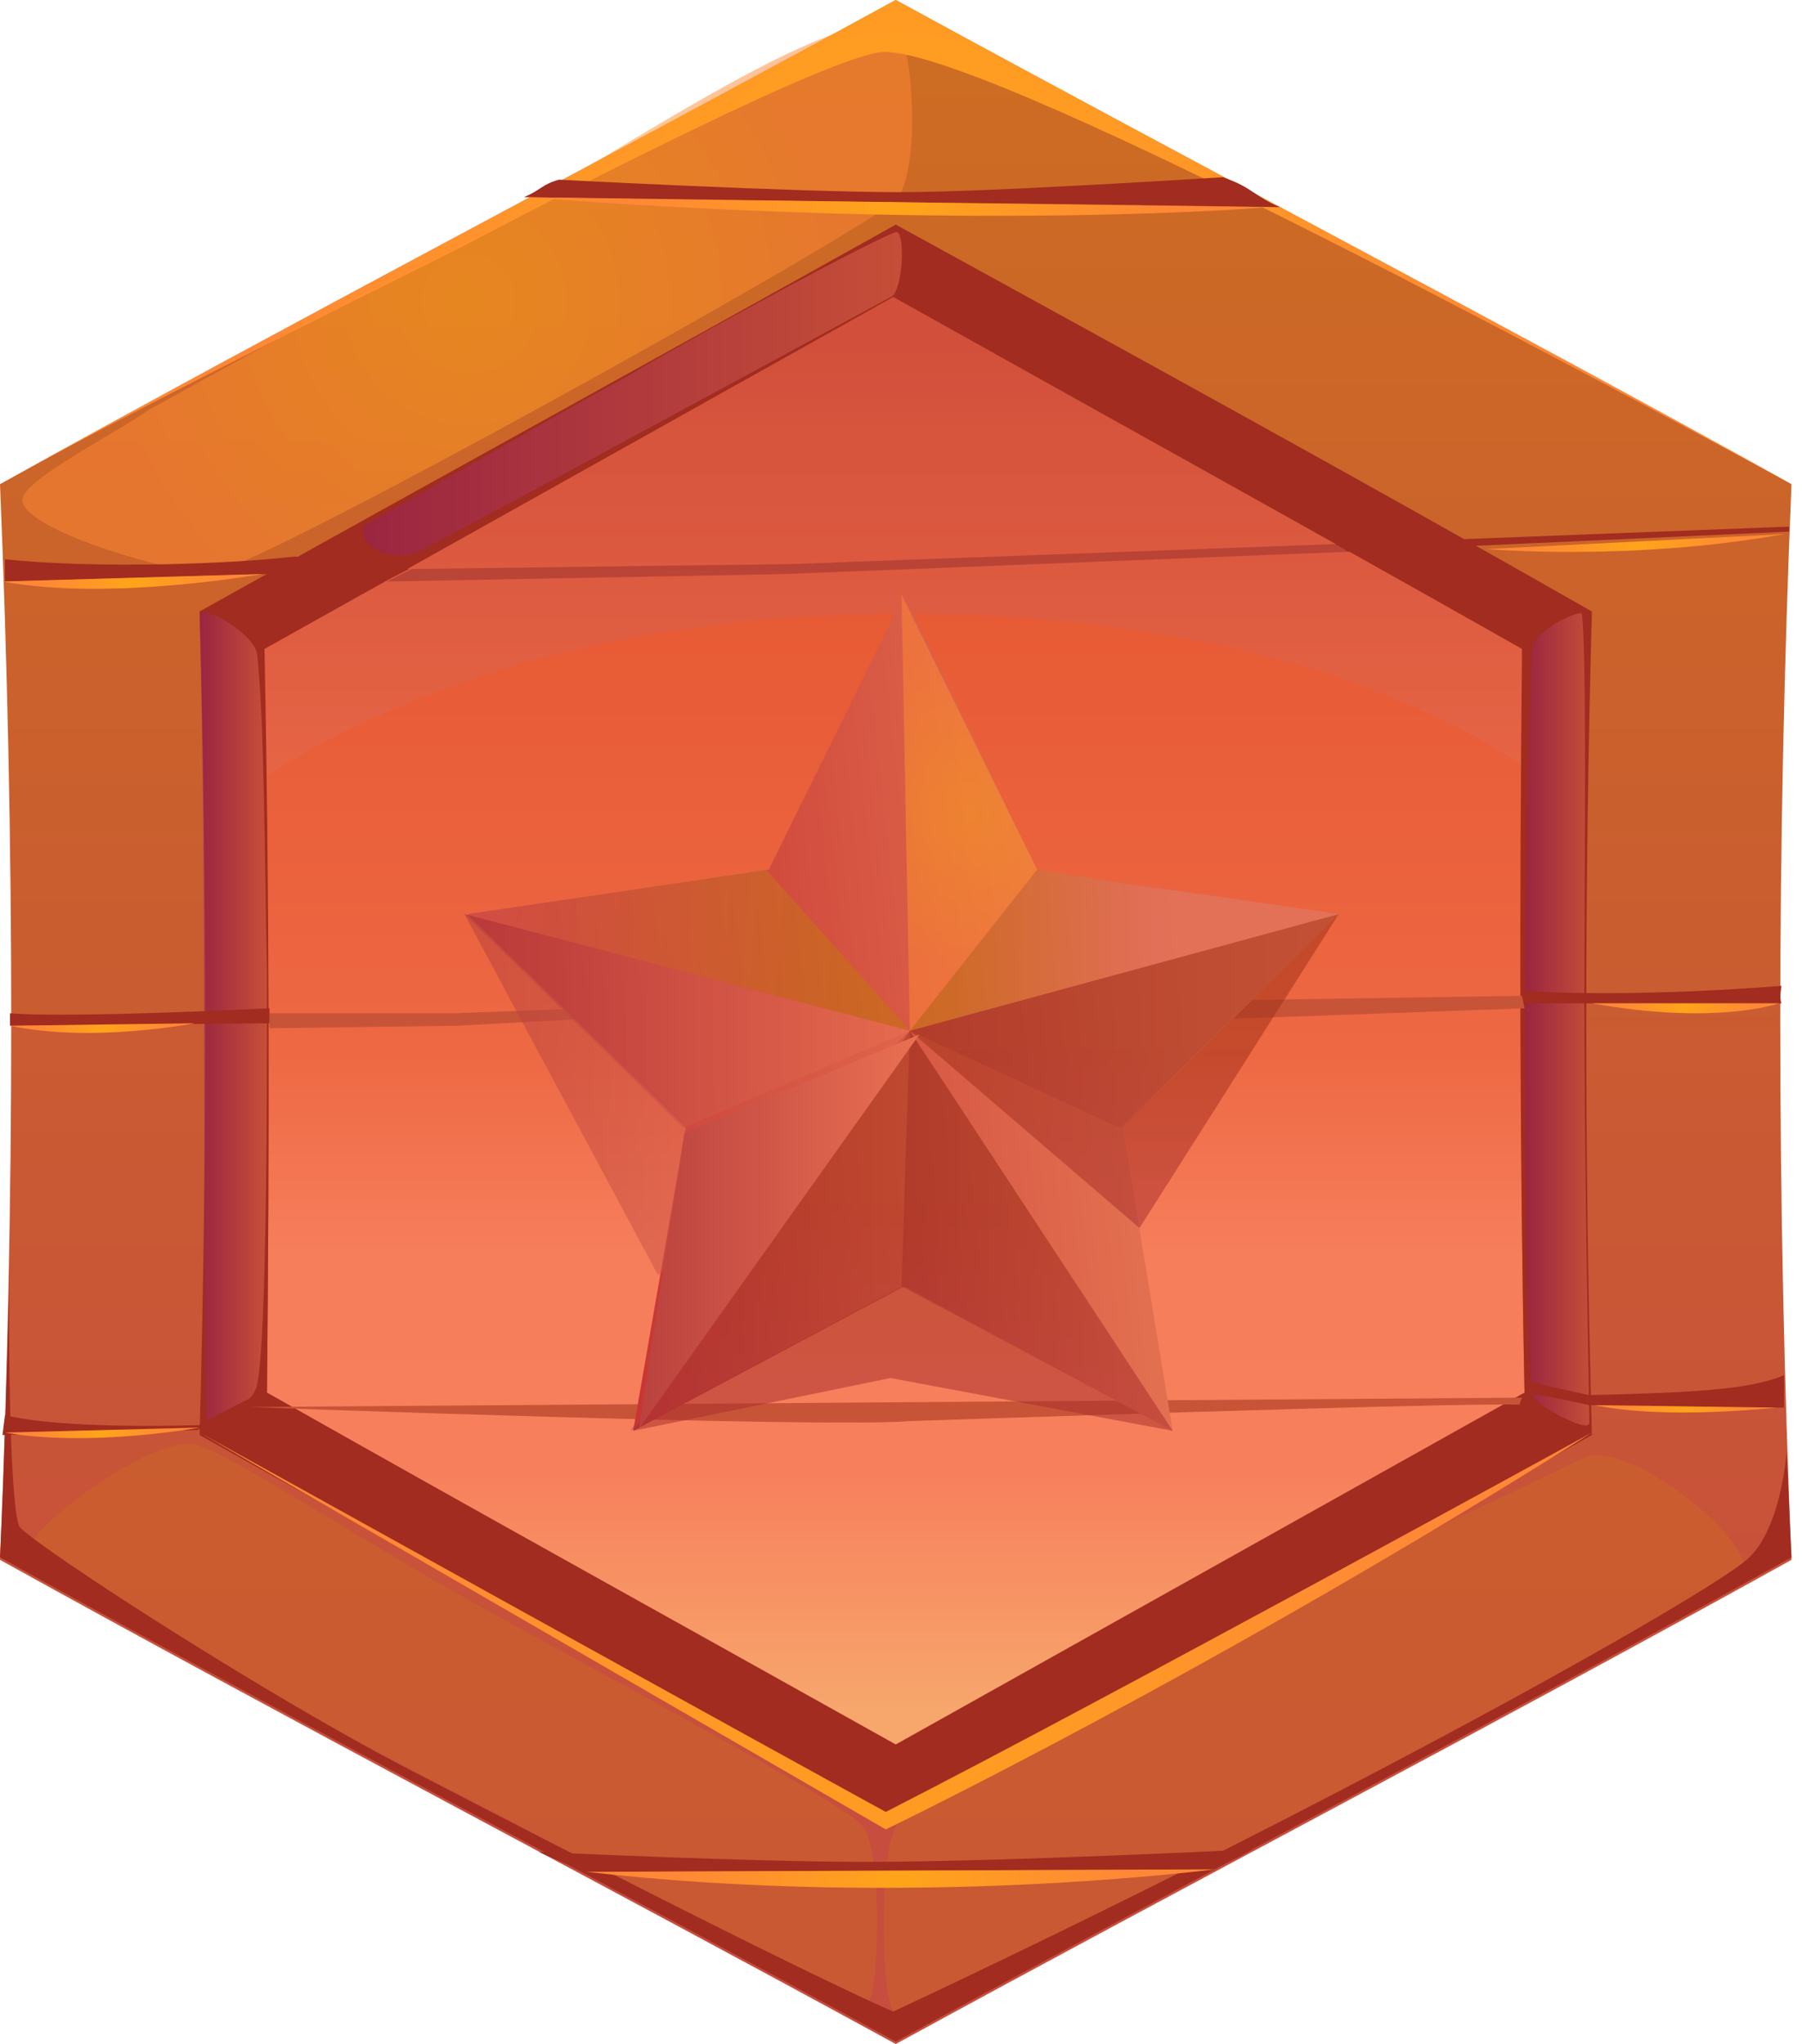 <svg width="97" height="110" viewBox="0 0 97 110" fill="none" xmlns="http://www.w3.org/2000/svg">
<path d="M48.218 98.718C72.4 98.718 92.003 79.115 92.003 54.933C92.003 30.751 72.4 11.148 48.218 11.148C24.036 11.148 4.433 30.751 4.433 54.933C4.433 79.115 24.036 98.718 48.218 98.718Z" fill="url(#paint0_linear_53577_13691)"/>
<path d="M22.162 30.623L42.578 30.354L71.857 29.28L72.797 29.683L42.309 30.892L20.819 31.294L22.162 30.623Z" fill="#A12C1F"/>
<path opacity="0.5" d="M86.497 44.054C85.557 43.517 84.079 42.577 81.93 41.233C81.93 41.233 71.32 32.772 47.547 33.041C24.714 33.309 13.432 42.442 13.432 42.442C11.552 44.457 9.806 46.069 8.731 46.74C12.492 28.474 28.609 14.909 47.95 14.909C66.216 14.909 81.662 27.265 86.497 44.054Z" fill="url(#paint1_linear_53577_13691)"/>
<path d="M48.217 0C32.234 8.73 15.983 17.192 0 26.056C0.806 45.397 0.806 64.603 0 83.944C15.983 92.808 32.234 101.27 48.217 110C64.2 101.27 80.452 92.808 96.435 83.944C95.629 64.603 95.629 45.397 96.435 26.056C80.452 17.192 64.2 8.73 48.217 0ZM82.064 74.945C70.781 81.258 59.499 87.57 48.217 93.883C36.935 87.57 25.519 81.258 14.371 74.945C14.505 61.648 14.505 48.352 14.237 34.921C25.519 28.608 36.801 22.296 48.083 15.983C59.365 22.296 70.781 28.608 81.929 34.921C81.795 48.352 81.795 61.648 82.064 74.945Z" fill="url(#paint2_linear_53577_13691)"/>
<path d="M48.218 12.088C35.727 19.072 23.236 25.922 10.745 32.906C11.148 47.68 11.148 62.454 10.745 77.228C23.236 84.212 35.727 91.062 48.218 98.046C60.709 91.062 73.199 84.212 85.69 77.228C85.287 62.454 85.287 47.68 85.69 32.906C73.199 25.788 60.709 18.938 48.218 12.088ZM82.064 74.945C70.782 81.258 59.5 87.57 48.218 93.883C36.936 87.57 25.519 81.258 14.371 74.945C14.506 61.648 14.506 48.352 14.237 34.921C25.519 28.608 36.801 22.296 48.083 15.983C59.365 22.296 70.782 28.608 81.93 34.921C81.795 48.352 81.795 61.648 82.064 74.945Z" fill="#A12C1F"/>
<path opacity="0.5" d="M1.209 26.862C1.075 28.339 7.924 30.488 11.148 30.891C12.894 31.16 45.263 13.162 48.083 10.879C49.695 9.67 49.158 1.612 48.083 1.343C44.188 0.403 31.429 9.536 23.505 13.7C18.266 16.386 13.163 19.206 8.059 22.027C5.91 23.504 1.343 25.788 1.209 26.862Z" fill="url(#paint3_radial_53577_13691)"/>
<path opacity="0.5" d="M48.217 108.388C49.292 108.926 64.335 100.598 71.722 96.703C79.109 92.808 92.808 85.824 93.748 84.615C94.823 83.272 87.704 77.363 85.287 78.437C78.706 81.661 72.124 84.481 66.215 87.973C60.305 91.331 48.889 97.106 48.217 98.315C47.277 100.061 47.411 107.985 48.217 108.388Z" fill="#CC6727"/>
<path opacity="0.5" d="M46.74 107.717C45.935 108.12 33.041 100.867 25.251 96.838C20.013 94.151 12.894 90.391 7.791 87.436C5.776 86.361 1.612 84.078 1.612 83.272C1.612 82.198 8.328 77.094 10.611 77.766C12.491 78.303 19.61 83.004 25.922 86.496C31.698 89.719 45.666 97.106 46.472 98.315C47.546 99.792 47.278 107.448 46.74 107.717Z" fill="#CC6727"/>
<path opacity="0.5" d="M13.834 35.189C13.7 34.115 10.745 32.369 10.745 33.175C11.148 47.546 10.879 73.333 11.148 76.691C11.148 76.825 13.566 75.751 13.834 74.542C14.371 72.124 14.371 58.828 14.371 52.381C14.237 45.934 14.237 38.816 13.834 35.189Z" fill="url(#paint4_linear_53577_13691)"/>
<path opacity="0.5" d="M82.466 34.921C81.928 47.814 82.063 71.184 82.466 75.079C82.466 75.482 85.555 77.228 85.555 76.557C85.421 69.304 85.286 61.111 85.286 53.858C85.286 46.874 85.421 35.189 85.152 33.04C85.152 32.772 82.6 33.846 82.466 34.921Z" fill="url(#paint5_linear_53577_13691)"/>
<path opacity="0.5" d="M48.218 12.491C48.756 12.357 48.621 15.714 47.95 15.983C41.772 19.341 23.64 29.145 22.565 29.683C20.416 30.488 18.939 28.742 19.745 28.205C24.311 25.653 29.012 22.833 33.713 20.281C38.011 17.729 47.01 12.894 48.218 12.491Z" fill="url(#paint6_linear_53577_13691)"/>
<path d="M0.537 67.021C0.403 72.662 0.269 78.303 0 83.809C15.983 92.674 32.234 101.136 48.217 109.866C64.2 101.136 80.452 92.674 96.435 83.809C96.3 81.526 96.3 80.452 96.166 78.168C96.166 78.168 95.897 82.332 94.017 83.944C91.465 86.093 72.124 96.972 48.083 108.254C48.083 108.254 43.248 106.239 22.027 95.226C14.505 91.331 2.418 83.541 1.074 82.198C0.537 81.526 0.403 71.722 0.537 67.021Z" fill="#A12C1F"/>
<path d="M0 26.056C15.983 17.192 32.234 8.73 48.217 0C64.2 8.73 80.452 17.192 96.435 26.056C85.959 20.415 51.978 2.015 47.277 2.821C44.188 3.358 32.503 9.267 24.579 13.431C17.057 17.192 7.253 22.027 0 26.056Z" fill="url(#paint7_radial_53577_13691)"/>
<path d="M10.745 77.094L47.68 98.449C47.68 98.449 65.275 89.987 85.69 77.094C85.69 77.094 59.768 91.331 47.68 97.509C47.68 97.509 39.085 92.808 10.745 77.094Z" fill="url(#paint8_radial_53577_13691)"/>
<path d="M0.134 30.085C5.103 30.623 12.49 30.354 15.848 29.951L22.026 30.623L20.683 31.294L14.505 30.891L0.268 31.294V30.085H0.134Z" fill="#A12C1F"/>
<path d="M96.301 28.608L72.528 29.683C72.394 29.548 71.856 29.28 71.856 29.28L96.301 28.34V28.608Z" fill="#A12C1F"/>
<path d="M0.537 54.53C3.895 54.799 14.505 54.261 14.505 54.261C14.505 54.53 14.505 54.799 14.505 55.067L0.537 55.202C0.537 54.933 0.537 54.53 0.537 54.53Z" fill="#A12C1F"/>
<path d="M95.898 53.993H81.93C81.93 53.724 81.93 53.321 81.93 53.321C88.108 53.724 95.898 53.053 95.898 53.053C95.898 53.053 95.764 53.724 95.898 53.993Z" fill="#A12C1F"/>
<path d="M14.236 74.945L15.445 75.617C13.968 75.617 10.61 76.96 10.61 76.96C10.61 76.96 3.492 77.094 0.134 77.228L0.268 76.154C3.492 76.96 10.744 76.691 10.744 76.691C10.744 76.691 13.028 75.348 14.236 74.945Z" fill="#A12C1F"/>
<path d="M96.031 74.005V75.751C92.136 75.751 89.047 75.751 85.555 75.617C85.555 75.617 83.137 75.079 82.062 74.945V74.273C83.003 74.542 85.555 75.079 85.555 75.079C90.927 74.945 94.15 74.811 96.031 74.005Z" fill="#A12C1F"/>
<path d="M67.423 99.524C66.752 99.927 65.946 100.33 65.006 100.599L31.428 100.733C30.622 100.33 29.817 100.061 29.011 99.659C29.011 99.659 40.158 100.196 46.605 100.196C53.992 100.196 67.423 99.524 67.423 99.524Z" fill="#A12C1F"/>
<path d="M68.902 11.148C52.382 10.879 42.98 10.879 28.206 10.611C29.146 10.208 29.146 9.939 30.086 9.67C30.086 9.67 42.846 10.342 48.487 10.342C53.322 10.342 65.813 9.536 65.813 9.536C67.425 10.073 67.559 10.611 68.902 11.148Z" fill="#A12C1F"/>
<path d="M0.134 31.294L14.102 30.891C14.102 30.891 5.909 32.369 0.134 31.294Z" fill="url(#paint9_radial_53577_13691)"/>
<path d="M0.537 55.201L10.476 55.067C10.476 55.067 4.969 56.142 0.537 55.201Z" fill="url(#paint10_radial_53577_13691)"/>
<path d="M0.268 77.094L10.744 76.826C10.744 76.826 4.834 77.9 0.268 77.094Z" fill="url(#paint11_radial_53577_13691)"/>
<path d="M31.562 100.733L65.409 100.599C65.274 100.599 49.157 102.748 31.562 100.733Z" fill="url(#paint12_radial_53577_13691)"/>
<path d="M85.823 75.617L95.628 75.751C95.494 75.751 89.718 76.423 85.823 75.617Z" fill="url(#paint13_radial_53577_13691)"/>
<path d="M85.689 53.993H95.763C95.763 53.993 92.405 55.202 85.689 53.993Z" fill="url(#paint14_radial_53577_13691)"/>
<path d="M96.031 28.743L80.048 29.549C80.048 29.549 87.838 30.22 96.031 28.743Z" fill="url(#paint15_radial_53577_13691)"/>
<path d="M28.206 10.611L68.231 11.148C68.365 11.148 52.919 12.491 28.206 10.611Z" fill="url(#paint16_radial_53577_13691)"/>
<path d="M81.929 75.214L13.431 75.72C13.431 75.72 44.185 76.859 48.938 76.479C48.938 76.479 78.574 75.467 81.789 75.593L81.929 75.214Z" fill="#C85438"/>
<path d="M14.505 54.53H24.444L31.562 54.261L48.217 56.007L64.334 53.858L81.929 53.59L82.063 54.261L63.394 54.933L48.351 56.41L32.099 54.798L24.578 55.201L14.505 55.336V54.53Z" fill="#C85438"/>
<path d="M72.061 49.193L63.721 47.997L61.338 47.698L55.827 46.801L48.678 32L41.381 46.801L25.148 49.193L36.913 60.704L34.083 77L48.678 69.226L63.125 77L60.444 60.704L72.061 49.193Z" fill="url(#paint17_linear_53577_13691)"/>
<path opacity="0.5" d="M25 49.193L48.978 55.472L36.766 60.705L25 49.193Z" fill="url(#paint18_linear_53577_13691)"/>
<path opacity="0.5" d="M72.06 49.193L48.976 55.472L60.294 60.705L72.06 49.193Z" fill="url(#paint19_linear_53577_13691)"/>
<path opacity="0.5" d="M48.53 69.226L48.977 55.471L33.935 77L48.53 69.226Z" fill="url(#paint20_linear_53577_13691)"/>
<path opacity="0.5" d="M63.124 77L48.976 55.471L48.529 69.226L63.124 77Z" fill="url(#paint21_linear_53577_13691)"/>
<path opacity="0.5" d="M48.529 32L48.976 55.472L55.827 46.801L48.529 32Z" fill="url(#paint22_radial_53577_13691)"/>
<path opacity="0.5" d="M72.06 49.192L48.976 55.471L55.826 46.8L72.06 49.192Z" fill="url(#paint23_linear_53577_13691)"/>
<path opacity="0.5" d="M41.233 46.8L48.978 55.471L25 49.192L41.233 46.8Z" fill="url(#paint24_linear_53577_13691)"/>
<path opacity="0.5" d="M34.084 77L48.977 55.471L63.126 77L47.935 74.159L34.084 77Z" fill="url(#paint25_linear_53577_13691)"/>
<path opacity="0.5" d="M25 49.193L35.425 68.628L48.978 55.472L25 49.193Z" fill="url(#paint26_linear_53577_13691)"/>
<path opacity="0.5" d="M72.061 49.193L48.977 55.472L61.338 66.087L72.061 49.193Z" fill="url(#paint27_linear_53577_13691)"/>
<path d="M36.837 60.978L34.388 76.895L49.489 55.672L36.837 60.978Z" fill="url(#paint28_linear_53577_13691)"/>
<defs>
<linearGradient id="paint0_linear_53577_13691" x1="48.263" y1="18.698" x2="48.263" y2="91.955" gradientUnits="userSpaceOnUse">
<stop stop-color="#E5552F"/>
<stop offset="0.189" stop-color="#E75A34"/>
<stop offset="0.514" stop-color="#ED6843"/>
<stop offset="0.664" stop-color="#F77E5B"/>
<stop offset="0.824" stop-color="#F77F5C"/>
<stop offset="1" stop-color="#F7A66C"/>
</linearGradient>
<linearGradient id="paint1_linear_53577_13691" x1="47.601" y1="17.7" x2="47.601" y2="45.621" gradientUnits="userSpaceOnUse">
<stop stop-color="#BF4A48"/>
<stop offset="1" stop-color="#EA7052"/>
</linearGradient>
<linearGradient id="paint2_linear_53577_13691" x1="48.193" y1="-1.811" x2="48.193" y2="104.381" gradientUnits="userSpaceOnUse">
<stop offset="0.022" stop-color="#CD6D22"/>
<stop offset="0.954" stop-color="#C74D3E"/>
</linearGradient>
<radialGradient id="paint3_radial_53577_13691" cx="0" cy="0" r="1" gradientUnits="userSpaceOnUse" gradientTransform="translate(25.213 16.174) scale(19.928)">
<stop offset="0.022" stop-color="#FFA41A"/>
<stop offset="1" stop-color="#FF8836"/>
</radialGradient>
<linearGradient id="paint4_linear_53577_13691" x1="10.738" y1="54.857" x2="14.283" y2="54.857" gradientUnits="userSpaceOnUse">
<stop stop-color="#961F63"/>
<stop offset="1" stop-color="#EA7052"/>
</linearGradient>
<linearGradient id="paint5_linear_53577_13691" x1="82.149" y1="54.868" x2="85.645" y2="54.868" gradientUnits="userSpaceOnUse">
<stop stop-color="#961F63"/>
<stop offset="1" stop-color="#EA7052"/>
</linearGradient>
<linearGradient id="paint6_linear_53577_13691" x1="19.439" y1="21.213" x2="48.529" y2="21.213" gradientUnits="userSpaceOnUse">
<stop stop-color="#961F63"/>
<stop offset="1" stop-color="#EA7052"/>
</linearGradient>
<radialGradient id="paint7_radial_53577_13691" cx="0" cy="0" r="1" gradientUnits="userSpaceOnUse" gradientTransform="translate(48.193 12.998) scale(35.326 35.326)">
<stop offset="0.022" stop-color="#FFA41A"/>
<stop offset="1" stop-color="#FF8836"/>
</radialGradient>
<radialGradient id="paint8_radial_53577_13691" cx="0" cy="0" r="1" gradientUnits="userSpaceOnUse" gradientTransform="translate(48.194 87.778) scale(27.549 27.549)">
<stop offset="0.022" stop-color="#FFA41A"/>
<stop offset="1" stop-color="#FF8836"/>
</radialGradient>
<radialGradient id="paint9_radial_53577_13691" cx="0" cy="0" r="1" gradientUnits="userSpaceOnUse" gradientTransform="translate(7.152 31.291) scale(4.956 4.956)">
<stop offset="0.022" stop-color="#FFA41A"/>
<stop offset="1" stop-color="#FF8836"/>
</radialGradient>
<radialGradient id="paint10_radial_53577_13691" cx="0" cy="0" r="1" gradientUnits="userSpaceOnUse" gradientTransform="translate(5.521 55.34) scale(3.537 3.537)">
<stop offset="0.022" stop-color="#FFA41A"/>
<stop offset="1" stop-color="#FF8836"/>
</radialGradient>
<radialGradient id="paint11_radial_53577_13691" cx="0" cy="0" r="1" gradientUnits="userSpaceOnUse" gradientTransform="translate(5.52 77.16) scale(3.686 3.686)">
<stop offset="0.022" stop-color="#FFA41A"/>
<stop offset="1" stop-color="#FF8836"/>
</radialGradient>
<radialGradient id="paint12_radial_53577_13691" cx="0" cy="0" r="1" gradientUnits="userSpaceOnUse" gradientTransform="translate(48.431 101.135) scale(11.959 11.959)">
<stop offset="0.022" stop-color="#FFA41A"/>
<stop offset="1" stop-color="#FF8836"/>
</radialGradient>
<radialGradient id="paint13_radial_53577_13691" cx="0" cy="0" r="1" gradientUnits="userSpaceOnUse" gradientTransform="translate(90.676 75.807) scale(3.454 3.454)">
<stop offset="0.022" stop-color="#FFA41A"/>
<stop offset="1" stop-color="#FF8836"/>
</radialGradient>
<radialGradient id="paint14_radial_53577_13691" cx="0" cy="0" r="1" gradientUnits="userSpaceOnUse" gradientTransform="translate(90.701 54.282) scale(3.58)">
<stop offset="0.022" stop-color="#FFA41A"/>
<stop offset="1" stop-color="#FF8836"/>
</radialGradient>
<radialGradient id="paint15_radial_53577_13691" cx="0" cy="0" r="1" gradientUnits="userSpaceOnUse" gradientTransform="translate(88.091 29.162) scale(5.671 5.671)">
<stop offset="0.022" stop-color="#FFA41A"/>
<stop offset="1" stop-color="#FF8836"/>
</radialGradient>
<radialGradient id="paint16_radial_53577_13691" cx="0" cy="0" r="1" gradientUnits="userSpaceOnUse" gradientTransform="translate(48.288 11.155) scale(14.158 14.158)">
<stop offset="0.022" stop-color="#FFA41A"/>
<stop offset="1" stop-color="#FF8836"/>
</radialGradient>
<linearGradient id="paint17_linear_53577_13691" x1="64.034" y1="53.587" x2="30.33" y2="57.363" gradientUnits="userSpaceOnUse">
<stop stop-color="#E67854"/>
<stop offset="1" stop-color="#C63231"/>
</linearGradient>
<linearGradient id="paint18_linear_53577_13691" x1="25.009" y1="54.961" x2="48.951" y2="54.961" gradientUnits="userSpaceOnUse">
<stop stop-color="#B43C3C"/>
<stop offset="1" stop-color="#EA7052"/>
</linearGradient>
<linearGradient id="paint19_linear_53577_13691" x1="48.949" y1="54.961" x2="72.049" y2="54.961" gradientUnits="userSpaceOnUse">
<stop stop-color="#B43C3C"/>
<stop offset="1" stop-color="#EA7052"/>
</linearGradient>
<linearGradient id="paint20_linear_53577_13691" x1="33.992" y1="66.226" x2="48.95" y2="66.226" gradientUnits="userSpaceOnUse">
<stop stop-color="#B43C3C"/>
<stop offset="1" stop-color="#EA7052"/>
</linearGradient>
<linearGradient id="paint21_linear_53577_13691" x1="48.528" y1="66.226" x2="63.065" y2="66.226" gradientUnits="userSpaceOnUse">
<stop stop-color="#B43C3C"/>
<stop offset="1" stop-color="#EA7052"/>
</linearGradient>
<radialGradient id="paint22_radial_53577_13691" cx="0" cy="0" r="1" gradientUnits="userSpaceOnUse" gradientTransform="translate(52.163 43.771) scale(8.646 8.679)">
<stop offset="0.022" stop-color="#FFA41A"/>
<stop offset="1" stop-color="#FF8836"/>
</radialGradient>
<linearGradient id="paint23_linear_53577_13691" x1="50.601" y1="49.26" x2="61.97" y2="49.26" gradientUnits="userSpaceOnUse">
<stop offset="0.022" stop-color="#C17707"/>
<stop offset="1" stop-color="#DF695C"/>
</linearGradient>
<linearGradient id="paint24_linear_53577_13691" x1="24.999" y1="49.142" x2="46.222" y2="50.774" gradientUnits="userSpaceOnUse">
<stop stop-color="#DF695C"/>
<stop offset="1" stop-color="#C17707"/>
</linearGradient>
<linearGradient id="paint25_linear_53577_13691" x1="48.597" y1="74.863" x2="48.597" y2="64.771" gradientUnits="userSpaceOnUse">
<stop stop-color="#A62B2B"/>
<stop offset="1" stop-color="#9E2D16"/>
</linearGradient>
<linearGradient id="paint26_linear_53577_13691" x1="25.009" y1="58.926" x2="48.951" y2="58.926" gradientUnits="userSpaceOnUse">
<stop stop-color="#B43C3C"/>
<stop offset="1" stop-color="#EA7052"/>
</linearGradient>
<linearGradient id="paint27_linear_53577_13691" x1="60.512" y1="64.41" x2="60.512" y2="56.49" gradientUnits="userSpaceOnUse">
<stop stop-color="#A62B2B"/>
<stop offset="1" stop-color="#9E2D16"/>
</linearGradient>
<linearGradient id="paint28_linear_53577_13691" x1="49.483" y1="66.674" x2="32.367" y2="66.674" gradientUnits="userSpaceOnUse">
<stop stop-color="#EA7052"/>
<stop offset="1" stop-color="#B43C3C"/>
</linearGradient>
</defs>
</svg>
